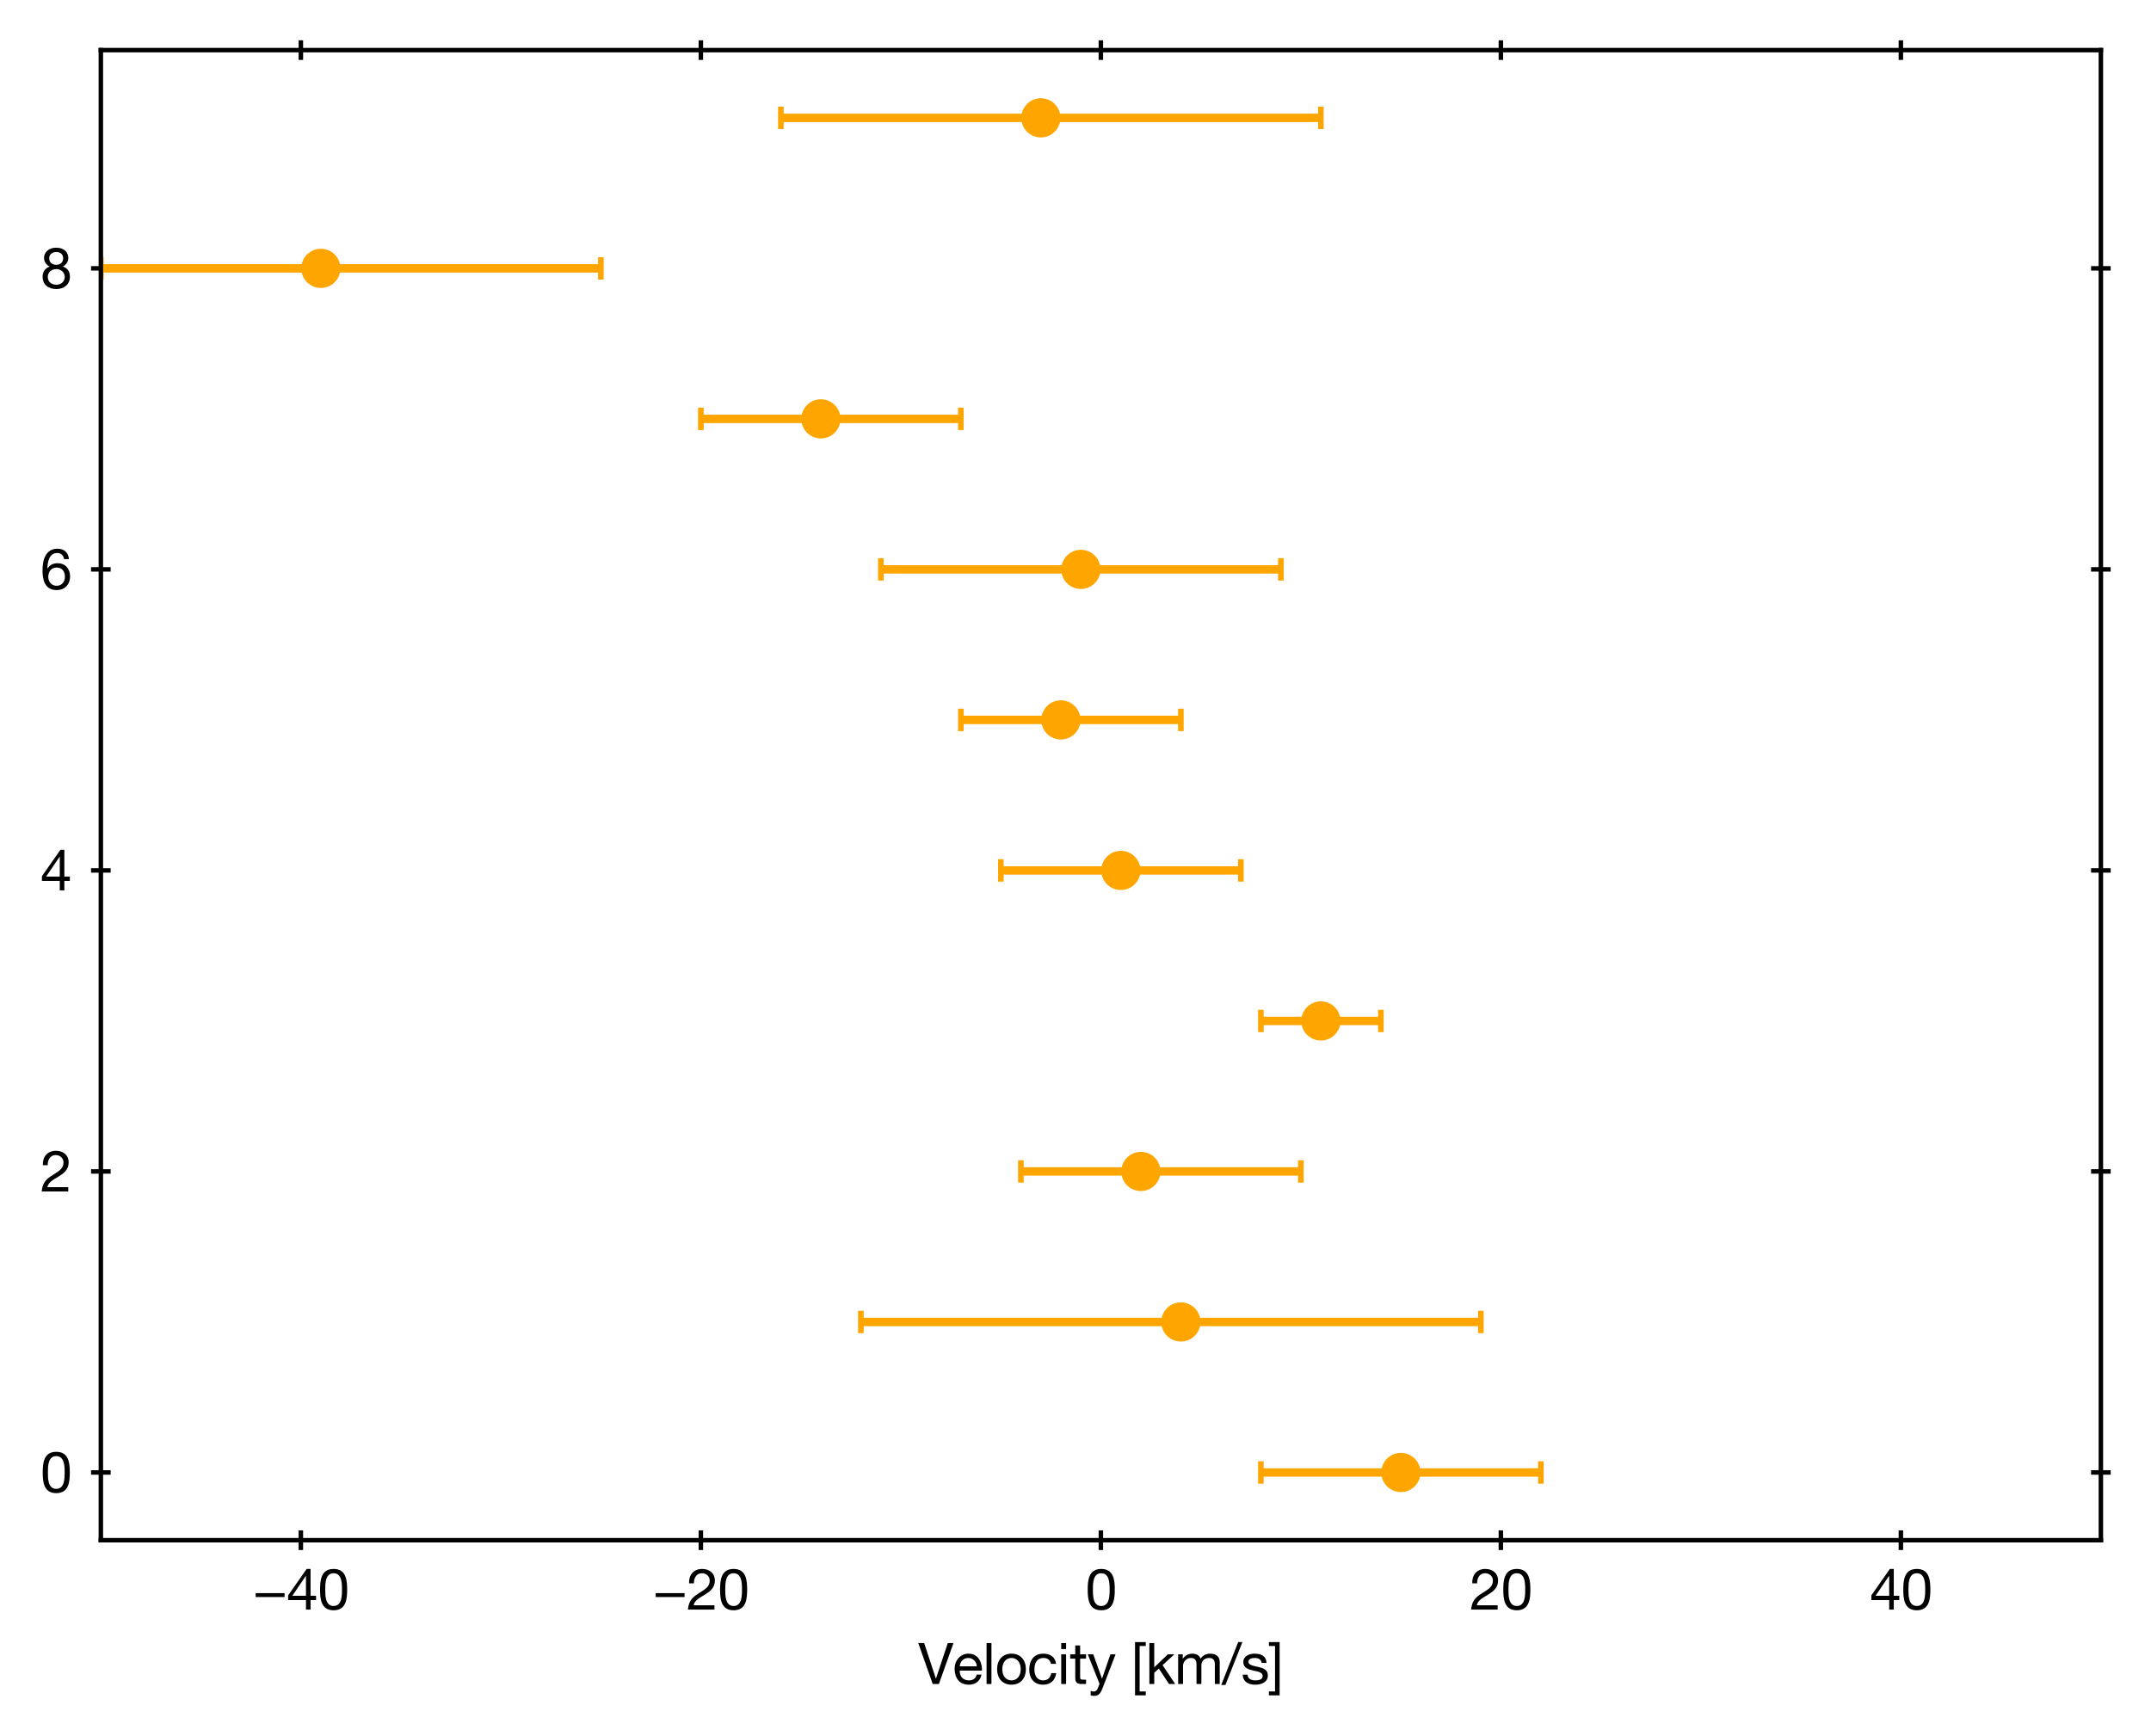 <?xml version="1.0" encoding="utf-8" standalone="no"?>
<!DOCTYPE svg PUBLIC "-//W3C//DTD SVG 1.1//EN"
  "http://www.w3.org/Graphics/SVG/1.1/DTD/svg11.dtd">
<svg height="310.012pt" version="1.1" viewBox="0 0 384.079 310.012" width="384.079pt" xmlns="http://www.w3.org/2000/svg" xmlns:xlink="http://www.w3.org/1999/xlink">
 <defs>
  <style type="text/css">*{stroke-linecap:butt;stroke-linejoin:round;}</style>
 </defs>
 <g id="figure_1">
  <g id="patch_1">
   <path d="M 0 310.012 
L 384.079 310.012 
L 384.079 0 
L 0 0 
z
" style="fill:#ffffff;"/>
  </g>
  <g id="axes_1">
   <g id="patch_2">
    <path d="M 18.009 275.062 
L 375.129 275.062 
L 375.129 8.95 
L 18.009 8.95 
z
" style="fill:#ffffff;"/>
   </g>
   <g id="matplotlib.axis_1">
    <g id="xtick_1">
     <g id="line2d_1">
      <defs>
       <path d="M 0 1.75 
L 0 -1.75 
" id="mc69ad6c5f2" style="stroke:#000000;stroke-width:0.8;"/>
      </defs>
      <g>
       <use style="stroke:#000000;stroke-width:0.8;" x="53.721" xlink:href="#mc69ad6c5f2" y="275.062"/>
      </g>
     </g>
     <g id="line2d_2">
      <g>
       <use style="stroke:#000000;stroke-width:0.8;" x="53.721" xlink:href="#mc69ad6c5f2" y="8.95"/>
      </g>
     </g>
     <g id="text_1">
      <!-- −40 -->
      <g transform="translate(45.162 287.453)scale(0.1 -0.1)">
       <defs>
        <path d="M 307 1402 
L 3533 1402 
L 3533 1837 
L 307 1837 
L 307 1402 
z
" id="HelveticaNeue-Roman-2212" transform="scale(0.016)"/>
        <path d="M 2682 4538 
L 2246 4538 
L 179 1587 
L 179 1062 
L 2170 1062 
L 2170 0 
L 2682 0 
L 2682 1062 
L 3296 1062 
L 3296 1542 
L 2682 1542 
L 2682 4538 
z
M 646 1542 
L 2157 3763 
L 2170 3763 
L 2170 1542 
L 646 1542 
z
" id="HelveticaNeue-Roman-34" transform="scale(0.016)"/>
        <path d="M 269 2227 
C 269 1229 358 -77 1779 -77 
C 3200 -77 3290 1229 3290 2227 
C 3290 3232 3200 4538 1779 4538 
C 358 4538 269 3232 269 2227 
z
M 845 2234 
C 845 2906 851 4058 1779 4058 
C 2707 4058 2714 2906 2714 2234 
C 2714 1555 2707 403 1779 403 
C 851 403 845 1555 845 2234 
z
" id="HelveticaNeue-Roman-30" transform="scale(0.016)"/>
       </defs>
       <use xlink:href="#HelveticaNeue-Roman-2212"/>
       <use x="60" xlink:href="#HelveticaNeue-Roman-34"/>
       <use x="115.6" xlink:href="#HelveticaNeue-Roman-30"/>
      </g>
     </g>
    </g>
    <g id="xtick_2">
     <g id="line2d_3">
      <g>
       <use style="stroke:#000000;stroke-width:0.8;" x="125.145" xlink:href="#mc69ad6c5f2" y="275.062"/>
      </g>
     </g>
     <g id="line2d_4">
      <g>
       <use style="stroke:#000000;stroke-width:0.8;" x="125.145" xlink:href="#mc69ad6c5f2" y="8.95"/>
      </g>
     </g>
     <g id="text_2">
      <!-- −20 -->
      <g transform="translate(116.586 287.453)scale(0.1 -0.1)">
       <defs>
        <path d="M 826 2931 
C 806 3475 1075 4058 1709 4058 
C 2189 4058 2586 3731 2586 3238 
C 2586 2611 2195 2330 1427 1856 
C 787 1459 243 1075 154 0 
L 3117 0 
L 3117 480 
L 787 480 
C 896 1043 1491 1331 2061 1677 
C 2624 2029 3162 2432 3162 3232 
C 3162 4077 2534 4538 1741 4538 
C 781 4538 237 3853 282 2931 
L 826 2931 
z
" id="HelveticaNeue-Roman-32" transform="scale(0.016)"/>
       </defs>
       <use xlink:href="#HelveticaNeue-Roman-2212"/>
       <use x="60" xlink:href="#HelveticaNeue-Roman-32"/>
       <use x="115.6" xlink:href="#HelveticaNeue-Roman-30"/>
      </g>
     </g>
    </g>
    <g id="xtick_3">
     <g id="line2d_5">
      <g>
       <use style="stroke:#000000;stroke-width:0.8;" x="196.569" xlink:href="#mc69ad6c5f2" y="275.062"/>
      </g>
     </g>
     <g id="line2d_6">
      <g>
       <use style="stroke:#000000;stroke-width:0.8;" x="196.569" xlink:href="#mc69ad6c5f2" y="8.95"/>
      </g>
     </g>
     <g id="text_3">
      <!-- 0 -->
      <g transform="translate(193.79 287.453)scale(0.1 -0.1)">
       <use xlink:href="#HelveticaNeue-Roman-30"/>
      </g>
     </g>
    </g>
    <g id="xtick_4">
     <g id="line2d_7">
      <g>
       <use style="stroke:#000000;stroke-width:0.8;" x="267.993" xlink:href="#mc69ad6c5f2" y="275.062"/>
      </g>
     </g>
     <g id="line2d_8">
      <g>
       <use style="stroke:#000000;stroke-width:0.8;" x="267.993" xlink:href="#mc69ad6c5f2" y="8.95"/>
      </g>
     </g>
     <g id="text_4">
      <!-- 20 -->
      <g transform="translate(262.434 287.453)scale(0.1 -0.1)">
       <use xlink:href="#HelveticaNeue-Roman-32"/>
       <use x="55.6" xlink:href="#HelveticaNeue-Roman-30"/>
      </g>
     </g>
    </g>
    <g id="xtick_5">
     <g id="line2d_9">
      <g>
       <use style="stroke:#000000;stroke-width:0.8;" x="339.417" xlink:href="#mc69ad6c5f2" y="275.062"/>
      </g>
     </g>
     <g id="line2d_10">
      <g>
       <use style="stroke:#000000;stroke-width:0.8;" x="339.417" xlink:href="#mc69ad6c5f2" y="8.95"/>
      </g>
     </g>
     <g id="text_5">
      <!-- 40 -->
      <g transform="translate(333.858 287.453)scale(0.1 -0.1)">
       <use xlink:href="#HelveticaNeue-Roman-34"/>
       <use x="55.6" xlink:href="#HelveticaNeue-Roman-30"/>
      </g>
     </g>
    </g>
    <g id="text_6">
     <!-- Velocity [km/s] -->
     <g transform="translate(163.973 300.742)scale(0.1 -0.1)">
      <defs>
       <path d="M 3923 4570 
L 3290 4570 
L 1971 608 
L 1958 608 
L 653 4570 
L -6 4570 
L 1606 0 
L 2298 0 
L 3923 4570 
z
" id="HelveticaNeue-Roman-56" transform="scale(0.016)"/>
       <path d="M 2694 1050 
C 2598 621 2285 403 1837 403 
C 1114 403 787 915 806 1491 
L 3283 1491 
C 3315 2291 2957 3386 1786 3386 
C 883 3386 230 2656 230 1664 
C 262 653 762 -77 1818 -77 
C 2560 -77 3085 320 3232 1050 
L 2694 1050 
z
M 806 1971 
C 845 2477 1184 2906 1754 2906 
C 2291 2906 2682 2490 2707 1971 
L 806 1971 
z
" id="HelveticaNeue-Roman-65" transform="scale(0.016)"/>
       <path d="M 442 0 
L 986 0 
L 986 4570 
L 442 4570 
L 442 0 
z
" id="HelveticaNeue-Roman-6c" transform="scale(0.016)"/>
       <path d="M 230 1651 
C 230 685 787 -77 1837 -77 
C 2886 -77 3443 685 3443 1651 
C 3443 2624 2886 3386 1837 3386 
C 787 3386 230 2624 230 1651 
z
M 806 1651 
C 806 2458 1267 2906 1837 2906 
C 2406 2906 2867 2458 2867 1651 
C 2867 851 2406 403 1837 403 
C 1267 403 806 851 806 1651 
z
" id="HelveticaNeue-Roman-6f" transform="scale(0.016)"/>
       <path d="M 3219 2246 
C 3142 3034 2541 3386 1792 3386 
C 742 3386 230 2605 230 1613 
C 230 627 768 -77 1779 -77 
C 2611 -77 3117 403 3238 1210 
L 2682 1210 
C 2611 710 2298 403 1773 403 
C 1082 403 806 1005 806 1613 
C 806 2285 1050 2906 1837 2906 
C 2285 2906 2573 2662 2656 2246 
L 3219 2246 
z
" id="HelveticaNeue-Roman-63" transform="scale(0.016)"/>
       <path d="M 442 0 
L 986 0 
L 986 3309 
L 442 3309 
L 442 0 
z
M 986 4570 
L 442 4570 
L 442 3904 
L 986 3904 
L 986 4570 
z
" id="HelveticaNeue-Roman-69" transform="scale(0.016)"/>
       <path d="M 1165 4301 
L 621 4301 
L 621 3309 
L 58 3309 
L 58 2829 
L 621 2829 
L 621 723 
C 621 115 845 0 1408 0 
L 1824 0 
L 1824 480 
L 1574 480 
C 1235 480 1165 525 1165 774 
L 1165 2829 
L 1824 2829 
L 1824 3309 
L 1165 3309 
L 1165 4301 
z
" id="HelveticaNeue-Roman-74" transform="scale(0.016)"/>
       <path d="M 3149 3309 
L 2573 3309 
L 1645 602 
L 1632 602 
L 666 3309 
L 51 3309 
L 1363 19 
L 1139 -544 
C 1037 -736 915 -845 691 -845 
C 582 -845 474 -800 371 -768 
L 371 -1267 
C 493 -1312 621 -1325 749 -1325 
C 1235 -1325 1459 -1088 1709 -442 
L 3149 3309 
z
" id="HelveticaNeue-Roman-79" transform="scale(0.016)"/>
       <path id="HelveticaNeue-Roman-20" transform="scale(0.016)"/>
       <path d="M 1658 4678 
L 461 4678 
L 461 -1267 
L 1658 -1267 
L 1658 -832 
L 973 -832 
L 973 4243 
L 1658 4243 
L 1658 4678 
z
" id="HelveticaNeue-Roman-5b" transform="scale(0.016)"/>
       <path d="M 442 0 
L 986 0 
L 986 1254 
L 1498 1728 
L 2630 0 
L 3322 0 
L 1914 2106 
L 3226 3309 
L 2496 3309 
L 986 1862 
L 986 4570 
L 442 4570 
L 442 0 
z
" id="HelveticaNeue-Roman-6b" transform="scale(0.016)"/>
       <path d="M 410 0 
L 954 0 
L 954 2061 
C 954 2310 1190 2906 1837 2906 
C 2323 2906 2458 2598 2458 2170 
L 2458 0 
L 3002 0 
L 3002 2061 
C 3002 2573 3341 2906 3866 2906 
C 4397 2906 4506 2579 4506 2170 
L 4506 0 
L 5050 0 
L 5050 2426 
C 5050 3110 4608 3386 3949 3386 
C 3526 3386 3136 3174 2912 2822 
C 2778 3226 2406 3386 2003 3386 
C 1549 3386 1178 3194 934 2822 
L 922 2822 
L 922 3309 
L 410 3309 
L 410 0 
z
" id="HelveticaNeue-Roman-6d" transform="scale(0.016)"/>
       <path d="M -115 -109 
L 352 -109 
L 2246 4678 
L 1779 4678 
L -115 -109 
z
" id="HelveticaNeue-Roman-2f" transform="scale(0.016)"/>
       <path d="M 198 1043 
C 230 224 858 -77 1600 -77 
C 2272 -77 3008 179 3008 966 
C 3008 1606 2470 1786 1926 1907 
C 1421 2029 845 2093 845 2483 
C 845 2816 1222 2906 1549 2906 
C 1907 2906 2278 2771 2317 2349 
L 2861 2349 
C 2816 3155 2234 3386 1504 3386 
C 928 3386 269 3110 269 2445 
C 269 1811 813 1632 1350 1510 
C 1894 1389 2432 1318 2432 896 
C 2432 480 1971 403 1632 403 
C 1184 403 762 557 742 1043 
L 198 1043 
z
" id="HelveticaNeue-Roman-73" transform="scale(0.016)"/>
       <path d="M 0 -1267 
L 1197 -1267 
L 1197 4678 
L 0 4678 
L 0 4243 
L 685 4243 
L 685 -832 
L 0 -832 
L 0 -1267 
z
" id="HelveticaNeue-Roman-5d" transform="scale(0.016)"/>
      </defs>
      <use xlink:href="#HelveticaNeue-Roman-56"/>
      <use x="61.1" xlink:href="#HelveticaNeue-Roman-65"/>
      <use x="114.8" xlink:href="#HelveticaNeue-Roman-6c"/>
      <use x="137" xlink:href="#HelveticaNeue-Roman-6f"/>
      <use x="194.4" xlink:href="#HelveticaNeue-Roman-63"/>
      <use x="248.1" xlink:href="#HelveticaNeue-Roman-69"/>
      <use x="270.3" xlink:href="#HelveticaNeue-Roman-74"/>
      <use x="301.8" xlink:href="#HelveticaNeue-Roman-79"/>
      <use x="351.8" xlink:href="#HelveticaNeue-Roman-20"/>
      <use x="379.6" xlink:href="#HelveticaNeue-Roman-5b"/>
      <use x="405.5" xlink:href="#HelveticaNeue-Roman-6b"/>
      <use x="457.4" xlink:href="#HelveticaNeue-Roman-6d"/>
      <use x="542.7" xlink:href="#HelveticaNeue-Roman-2f"/>
      <use x="576" xlink:href="#HelveticaNeue-Roman-73"/>
      <use x="626" xlink:href="#HelveticaNeue-Roman-5d"/>
     </g>
    </g>
   </g>
   <g id="matplotlib.axis_2">
    <g id="ytick_1">
     <g id="line2d_11">
      <defs>
       <path d="M 1.75 0 
L -1.75 -0 
" id="m7a6dfc7f35" style="stroke:#000000;stroke-width:0.8;"/>
      </defs>
      <g>
       <use style="stroke:#000000;stroke-width:0.8;" x="18.009" xlink:href="#m7a6dfc7f35" y="262.966"/>
      </g>
     </g>
     <g id="line2d_12">
      <g>
       <use style="stroke:#000000;stroke-width:0.8;" x="375.129" xlink:href="#m7a6dfc7f35" y="262.966"/>
      </g>
     </g>
     <g id="text_7">
      <!-- 0 -->
      <g transform="translate(7.2 266.536)scale(0.1 -0.1)">
       <use xlink:href="#HelveticaNeue-Roman-30"/>
      </g>
     </g>
    </g>
    <g id="ytick_2">
     <g id="line2d_13">
      <g>
       <use style="stroke:#000000;stroke-width:0.8;" x="18.009" xlink:href="#m7a6dfc7f35" y="209.206"/>
      </g>
     </g>
     <g id="line2d_14">
      <g>
       <use style="stroke:#000000;stroke-width:0.8;" x="375.129" xlink:href="#m7a6dfc7f35" y="209.206"/>
      </g>
     </g>
     <g id="text_8">
      <!-- 2 -->
      <g transform="translate(7.2 212.776)scale(0.1 -0.1)">
       <use xlink:href="#HelveticaNeue-Roman-32"/>
      </g>
     </g>
    </g>
    <g id="ytick_3">
     <g id="line2d_15">
      <g>
       <use style="stroke:#000000;stroke-width:0.8;" x="18.009" xlink:href="#m7a6dfc7f35" y="155.446"/>
      </g>
     </g>
     <g id="line2d_16">
      <g>
       <use style="stroke:#000000;stroke-width:0.8;" x="375.129" xlink:href="#m7a6dfc7f35" y="155.446"/>
      </g>
     </g>
     <g id="text_9">
      <!-- 4 -->
      <g transform="translate(7.2 159.016)scale(0.1 -0.1)">
       <use xlink:href="#HelveticaNeue-Roman-34"/>
      </g>
     </g>
    </g>
    <g id="ytick_4">
     <g id="line2d_17">
      <g>
       <use style="stroke:#000000;stroke-width:0.8;" x="18.009" xlink:href="#m7a6dfc7f35" y="101.686"/>
      </g>
     </g>
     <g id="line2d_18">
      <g>
       <use style="stroke:#000000;stroke-width:0.8;" x="375.129" xlink:href="#m7a6dfc7f35" y="101.686"/>
      </g>
     </g>
     <g id="text_10">
      <!-- 6 -->
      <g transform="translate(7.2 105.256)scale(0.1 -0.1)">
       <defs>
        <path d="M 1830 2438 
C 2451 2438 2746 1971 2746 1408 
C 2746 870 2419 403 1830 403 
C 1235 403 890 851 890 1414 
C 890 1984 1222 2438 1830 2438 
z
M 3194 3379 
C 3130 4115 2662 4538 1914 4538 
C 621 4538 243 3354 243 2106 
C 243 1152 461 -77 1805 -77 
C 2950 -77 3322 787 3322 1446 
C 3322 2285 2803 2918 1933 2918 
C 1440 2918 1056 2739 800 2323 
L 787 2336 
C 813 3034 960 4058 1888 4058 
C 2317 4058 2598 3789 2650 3379 
L 3194 3379 
z
" id="HelveticaNeue-Roman-36" transform="scale(0.016)"/>
       </defs>
       <use xlink:href="#HelveticaNeue-Roman-36"/>
      </g>
     </g>
    </g>
    <g id="ytick_5">
     <g id="line2d_19">
      <g>
       <use style="stroke:#000000;stroke-width:0.8;" x="18.009" xlink:href="#m7a6dfc7f35" y="47.926"/>
      </g>
     </g>
     <g id="line2d_20">
      <g>
       <use style="stroke:#000000;stroke-width:0.8;" x="375.129" xlink:href="#m7a6dfc7f35" y="47.926"/>
      </g>
     </g>
     <g id="text_11">
      <!-- 8 -->
      <g transform="translate(7.2 51.496)scale(0.1 -0.1)">
       <defs>
        <path d="M 832 1280 
C 832 1805 1254 2150 1792 2150 
C 2304 2150 2726 1779 2726 1286 
C 2726 781 2342 403 1798 403 
C 1235 403 832 736 832 1280 
z
M 416 3379 
C 416 2970 672 2592 1050 2438 
C 544 2259 256 1843 256 1306 
C 256 378 928 -77 1798 -77 
C 2637 -77 3302 429 3302 1306 
C 3302 1869 3040 2266 2496 2438 
C 2867 2605 3123 2976 3123 3379 
C 3123 3955 2739 4538 1747 4538 
C 1050 4538 416 4128 416 3379 
z
M 992 3360 
C 992 3814 1350 4058 1786 4058 
C 2227 4058 2547 3814 2547 3360 
C 2547 2899 2227 2630 1798 2630 
C 1350 2630 992 2861 992 3360 
z
" id="HelveticaNeue-Roman-38" transform="scale(0.016)"/>
       </defs>
       <use xlink:href="#HelveticaNeue-Roman-38"/>
      </g>
     </g>
    </g>
   </g>
   <g id="LineCollection_1">
    <path clip-path="url(#p88139e1410)" d="M 225.139 262.966 
L 275.136 262.966 
" style="fill:none;stroke:#ffa500;stroke-width:1.5;"/>
    <path clip-path="url(#p88139e1410)" d="M 153.715 236.086 
L 264.422 236.086 
" style="fill:none;stroke:#ffa500;stroke-width:1.5;"/>
    <path clip-path="url(#p88139e1410)" d="M 182.285 209.206 
L 232.281 209.206 
" style="fill:none;stroke:#ffa500;stroke-width:1.5;"/>
    <path clip-path="url(#p88139e1410)" d="M 225.139 182.326 
L 246.566 182.326 
" style="fill:none;stroke:#ffa500;stroke-width:1.5;"/>
    <path clip-path="url(#p88139e1410)" d="M 178.713 155.446 
L 221.568 155.446 
" style="fill:none;stroke:#ffa500;stroke-width:1.5;"/>
    <path clip-path="url(#p88139e1410)" d="M 171.571 128.566 
L 210.854 128.566 
" style="fill:none;stroke:#ffa500;stroke-width:1.5;"/>
    <path clip-path="url(#p88139e1410)" d="M 157.286 101.686 
L 228.71 101.686 
" style="fill:none;stroke:#ffa500;stroke-width:1.5;"/>
    <path clip-path="url(#p88139e1410)" d="M 125.145 74.806 
L 171.571 74.806 
" style="fill:none;stroke:#ffa500;stroke-width:1.5;"/>
    <path clip-path="url(#p88139e1410)" d="M 18.009 47.926 
L 107.289 47.926 
" style="fill:none;stroke:#ffa500;stroke-width:1.5;"/>
    <path clip-path="url(#p88139e1410)" d="M 139.43 21.046 
L 235.853 21.046 
" style="fill:none;stroke:#ffa500;stroke-width:1.5;"/>
   </g>
   <g id="line2d_21">
    <defs>
     <path d="M 0 2 
L 0 -2 
" id="m40d362c639" style="stroke:#ffa500;"/>
    </defs>
    <g clip-path="url(#p88139e1410)">
     <use style="fill:#ffa500;stroke:#ffa500;" x="225.139" xlink:href="#m40d362c639" y="262.966"/>
     <use style="fill:#ffa500;stroke:#ffa500;" x="153.715" xlink:href="#m40d362c639" y="236.086"/>
     <use style="fill:#ffa500;stroke:#ffa500;" x="182.285" xlink:href="#m40d362c639" y="209.206"/>
     <use style="fill:#ffa500;stroke:#ffa500;" x="225.139" xlink:href="#m40d362c639" y="182.326"/>
     <use style="fill:#ffa500;stroke:#ffa500;" x="178.713" xlink:href="#m40d362c639" y="155.446"/>
     <use style="fill:#ffa500;stroke:#ffa500;" x="171.571" xlink:href="#m40d362c639" y="128.566"/>
     <use style="fill:#ffa500;stroke:#ffa500;" x="157.286" xlink:href="#m40d362c639" y="101.686"/>
     <use style="fill:#ffa500;stroke:#ffa500;" x="125.145" xlink:href="#m40d362c639" y="74.806"/>
     <use style="fill:#ffa500;stroke:#ffa500;" x="18.009" xlink:href="#m40d362c639" y="47.926"/>
     <use style="fill:#ffa500;stroke:#ffa500;" x="139.43" xlink:href="#m40d362c639" y="21.046"/>
    </g>
   </g>
   <g id="line2d_22">
    <g clip-path="url(#p88139e1410)">
     <use style="fill:#ffa500;stroke:#ffa500;" x="275.136" xlink:href="#m40d362c639" y="262.966"/>
     <use style="fill:#ffa500;stroke:#ffa500;" x="264.422" xlink:href="#m40d362c639" y="236.086"/>
     <use style="fill:#ffa500;stroke:#ffa500;" x="232.281" xlink:href="#m40d362c639" y="209.206"/>
     <use style="fill:#ffa500;stroke:#ffa500;" x="246.566" xlink:href="#m40d362c639" y="182.326"/>
     <use style="fill:#ffa500;stroke:#ffa500;" x="221.568" xlink:href="#m40d362c639" y="155.446"/>
     <use style="fill:#ffa500;stroke:#ffa500;" x="210.854" xlink:href="#m40d362c639" y="128.566"/>
     <use style="fill:#ffa500;stroke:#ffa500;" x="228.71" xlink:href="#m40d362c639" y="101.686"/>
     <use style="fill:#ffa500;stroke:#ffa500;" x="171.571" xlink:href="#m40d362c639" y="74.806"/>
     <use style="fill:#ffa500;stroke:#ffa500;" x="107.289" xlink:href="#m40d362c639" y="47.926"/>
     <use style="fill:#ffa500;stroke:#ffa500;" x="235.853" xlink:href="#m40d362c639" y="21.046"/>
    </g>
   </g>
   <g id="line2d_23">
    <defs>
     <path d="M 0 3 
C 0.796 3 1.559 2.684 2.121 2.121 
C 2.684 1.559 3 0.796 3 0 
C 3 -0.796 2.684 -1.559 2.121 -2.121 
C 1.559 -2.684 0.796 -3 0 -3 
C -0.796 -3 -1.559 -2.684 -2.121 -2.121 
C -2.684 -1.559 -3 -0.796 -3 0 
C -3 0.796 -2.684 1.559 -2.121 2.121 
C -1.559 2.684 -0.796 3 0 3 
z
" id="m3072fe3054" style="stroke:#ffa500;"/>
    </defs>
    <g clip-path="url(#p88139e1410)">
     <use style="fill:#ffa500;stroke:#ffa500;" x="250.137" xlink:href="#m3072fe3054" y="262.966"/>
     <use style="fill:#ffa500;stroke:#ffa500;" x="210.854" xlink:href="#m3072fe3054" y="236.086"/>
     <use style="fill:#ffa500;stroke:#ffa500;" x="203.712" xlink:href="#m3072fe3054" y="209.206"/>
     <use style="fill:#ffa500;stroke:#ffa500;" x="235.853" xlink:href="#m3072fe3054" y="182.326"/>
     <use style="fill:#ffa500;stroke:#ffa500;" x="200.141" xlink:href="#m3072fe3054" y="155.446"/>
     <use style="fill:#ffa500;stroke:#ffa500;" x="189.427" xlink:href="#m3072fe3054" y="128.566"/>
     <use style="fill:#ffa500;stroke:#ffa500;" x="192.998" xlink:href="#m3072fe3054" y="101.686"/>
     <use style="fill:#ffa500;stroke:#ffa500;" x="146.573" xlink:href="#m3072fe3054" y="74.806"/>
     <use style="fill:#ffa500;stroke:#ffa500;" x="57.293" xlink:href="#m3072fe3054" y="47.926"/>
     <use style="fill:#ffa500;stroke:#ffa500;" x="185.856" xlink:href="#m3072fe3054" y="21.046"/>
    </g>
   </g>
   <g id="patch_3">
    <path d="M 18.009 275.062 
L 18.009 8.95 
" style="fill:none;stroke:#000000;stroke-linecap:square;stroke-linejoin:miter;stroke-width:0.8;"/>
   </g>
   <g id="patch_4">
    <path d="M 375.129 275.062 
L 375.129 8.95 
" style="fill:none;stroke:#000000;stroke-linecap:square;stroke-linejoin:miter;stroke-width:0.8;"/>
   </g>
   <g id="patch_5">
    <path d="M 18.009 275.062 
L 375.129 275.062 
" style="fill:none;stroke:#000000;stroke-linecap:square;stroke-linejoin:miter;stroke-width:0.8;"/>
   </g>
   <g id="patch_6">
    <path d="M 18.009 8.95 
L 375.129 8.95 
" style="fill:none;stroke:#000000;stroke-linecap:square;stroke-linejoin:miter;stroke-width:0.8;"/>
   </g>
  </g>
 </g>
 <defs>
  <clipPath id="p88139e1410">
   <rect height="266.112" width="357.12" x="18.009" y="8.95"/>
  </clipPath>
 </defs>
</svg>

